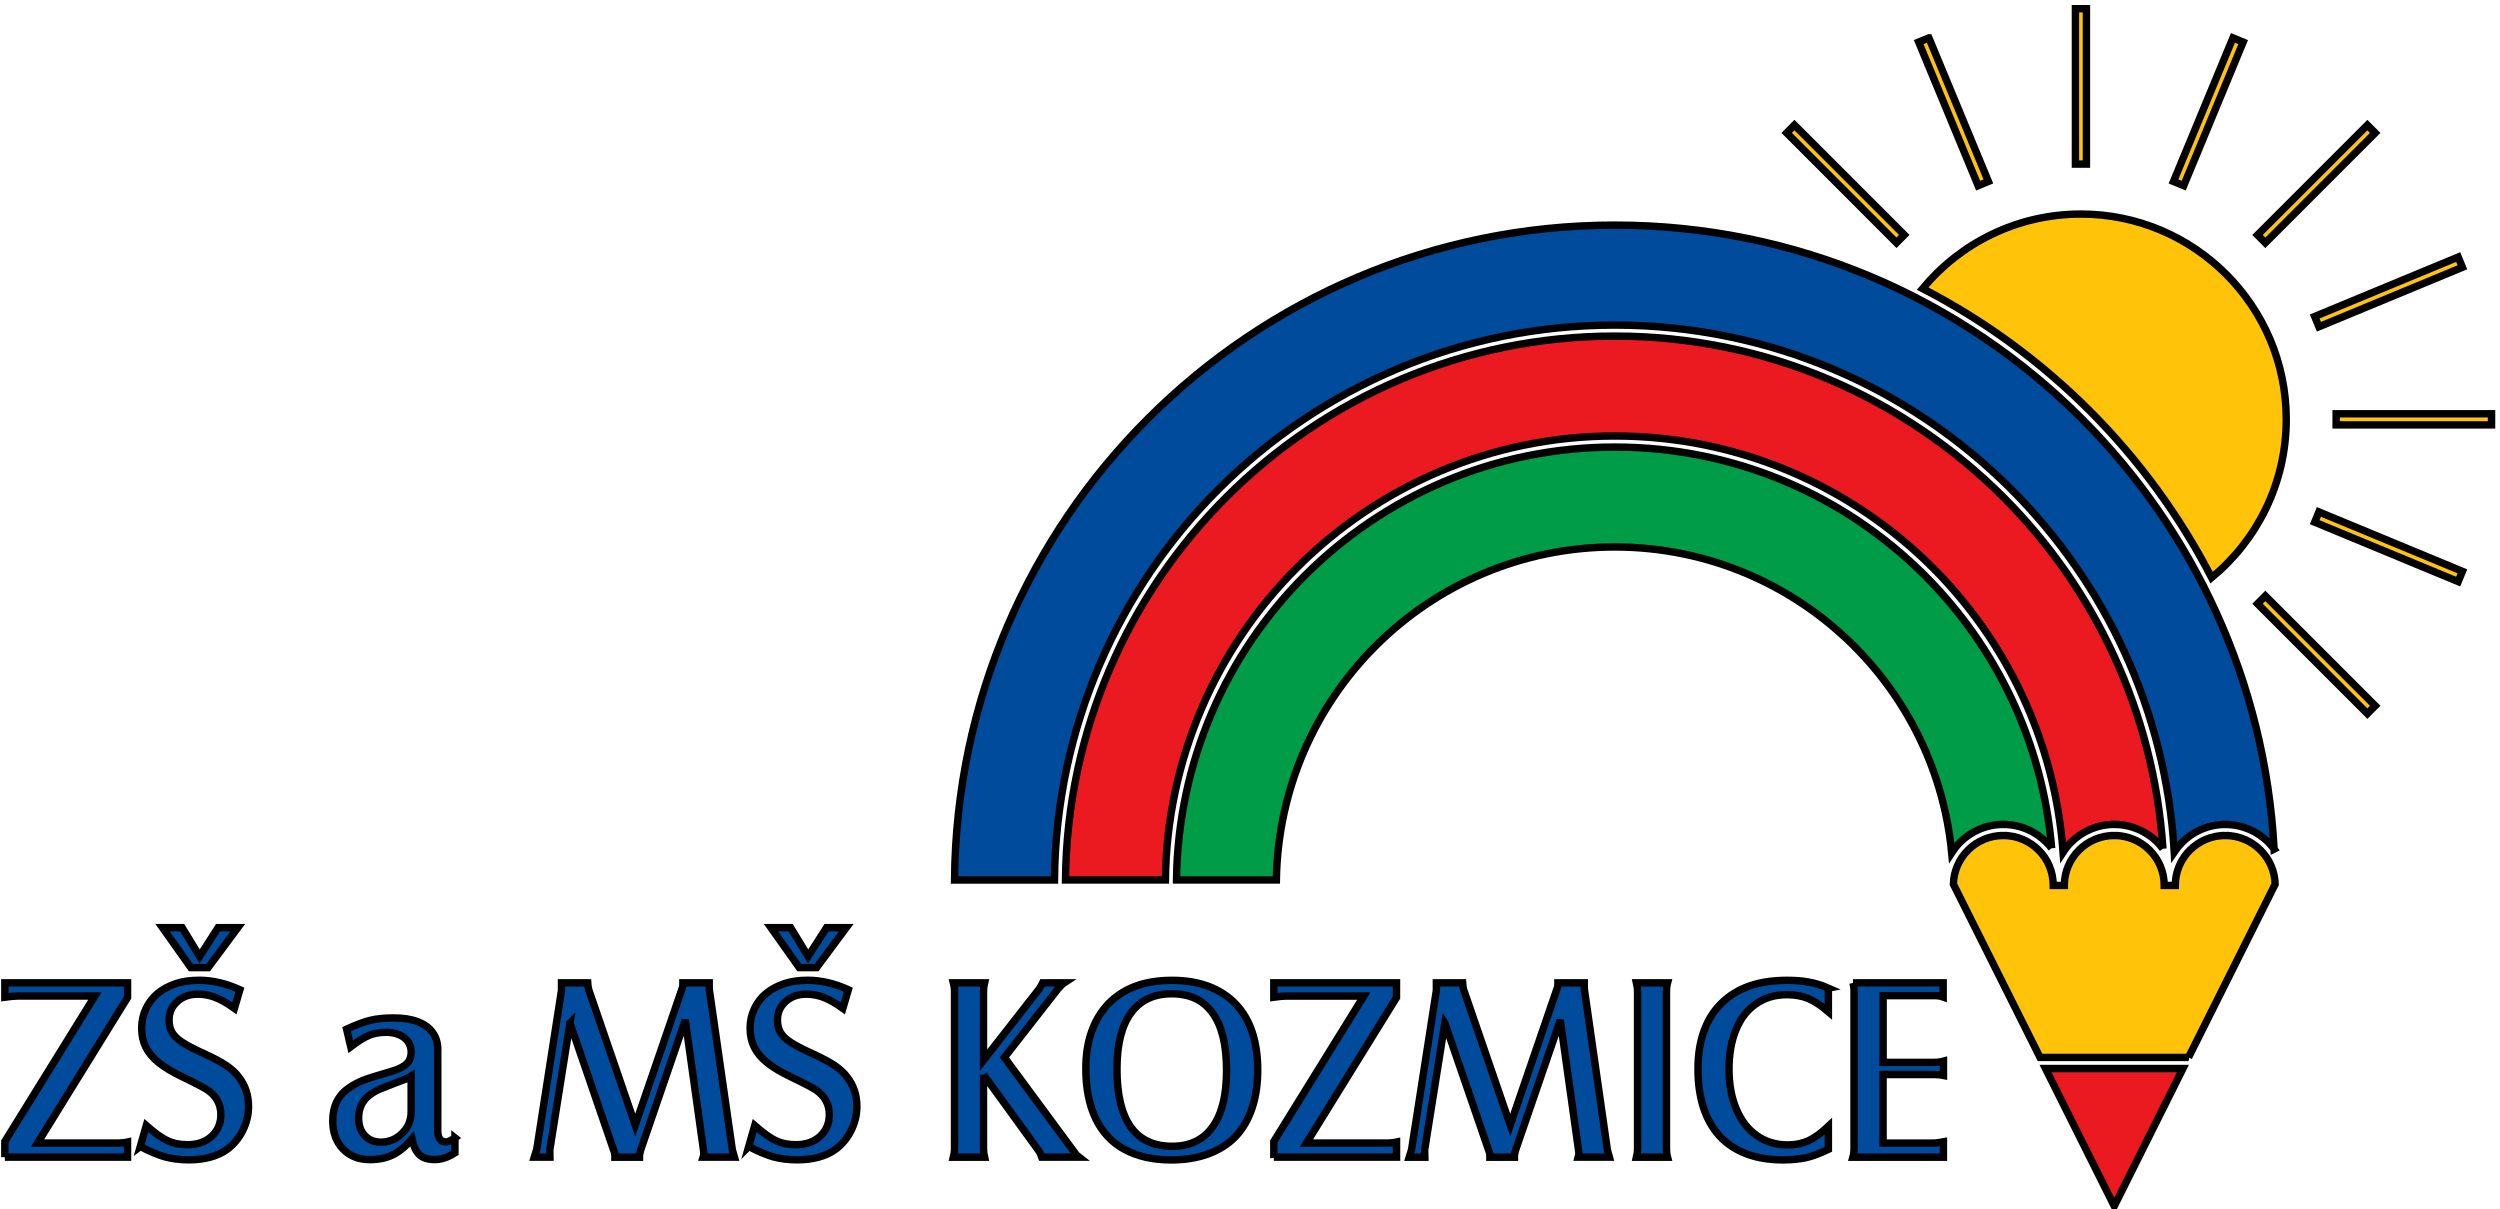 <?xml version="1.0"?>
<svg width="337" height="163" xmlns="http://www.w3.org/2000/svg">
 <!-- Created with Method Draw - http://github.com/duopixel/Method-Draw/ -->

 <g>
  <title>background</title>
  <rect fill="none" id="canvas_background" height="165" width="339" y="-1" x="-1"/>
  <g display="none" overflow="visible" y="0" x="0" height="100%" width="100%" id="canvasGrid">
   <rect fill="url(#gridpattern)" stroke-width="0" y="0" x="0" height="100%" width="100%"/>
  </g>
 </g>
 <g>
  <title>Layer 1</title>
  <g stroke="null" id="svg_9">
   <path stroke="null" id="svg_5" d="m281.251,1.173l0,20.947l-1.485,0l0,-20.947l1.485,0zm-21.235,3.935l8.02,19.353l-1.382,0.568l-8.013,-19.353l1.375,-0.568zm-18.128,11.75l14.809,14.809l-1.047,1.061l-14.809,-14.816l1.047,-1.054zm77.234,79.341l-14.809,-14.809l1.054,-1.061l14.809,14.809l-1.054,1.061zm12.243,-17.799l-19.346,-8.014l0.568,-1.382l19.346,8.014l-0.568,1.382zm4.496,-21.125l-20.947,0l0,-1.499l20.947,0l0,1.499zm-3.928,-21.242l-19.346,8.014l-0.568,-1.382l19.346,-8.014l0.568,1.382zm-11.757,-18.114l-14.809,14.816l-1.054,-1.061l14.809,-14.809l1.054,1.054zm-17.799,-12.243l-8.014,19.353l-1.376,-0.568l8.014,-19.353l1.376,0.568zm-21.864,23.178c15.274,0 27.674,12.393 27.674,27.674c0,8.588 -3.914,16.26 -10.06,21.338c-4.311,-8.342 -9.875,-15.931 -16.451,-22.508c-6.583,-6.576 -14.159,-12.147 -22.508,-16.458c5.078,-6.132 12.749,-10.046 21.344,-10.046zm14.494,113.688l11.682,-23.349c-0.041,-1.793 -0.787,-3.408 -1.978,-4.599c-1.218,-1.218 -2.895,-1.971 -4.749,-1.971l0,0.007l0,0l-0.007,0l0,-0.007c-1.855,0 -3.538,0.753 -4.756,1.971c-1.218,1.218 -1.971,2.902 -1.971,4.756l0,0l0,0l0,0.007l-1.492,0l0,-0.007l0,0l0,0c0,-1.855 -0.753,-3.545 -1.978,-4.756c-1.218,-1.218 -2.902,-1.971 -4.749,-1.971l0,0.007l-0.007,0l0,0l0,-0.007c-1.854,0 -3.545,0.753 -4.756,1.971s-1.978,2.902 -1.978,4.756l0.007,0l0,0l0,0.007l-1.499,0l0,-0.007l0,0l0,0c0,-1.855 -0.753,-3.545 -1.971,-4.756s-2.902,-1.971 -4.756,-1.971l0,0.007l0,0l-0.007,0l0,-0.007c-1.855,0 -3.545,0.753 -4.756,1.971c-1.184,1.184 -1.923,2.806 -1.971,4.592l11.682,23.356l20.01,0z" fill="#FFC40A"/>
   <path stroke="null" id="svg_6" d="m291.564,114.409c-1.225,-18.47 -9.218,-35.093 -21.529,-47.411c-13.406,-13.399 -31.917,-21.693 -52.358,-21.693l0,0.007l0,0l-0.007,0l0,-0.007c-20.441,0 -38.952,8.294 -52.351,21.693c-13.242,13.242 -21.495,31.473 -21.693,51.619l13.468,0c0.205,-16.438 6.946,-31.301 17.745,-42.1c10.97,-10.963 26.107,-17.745 42.839,-17.745l0,0l0.007,0l0,0l0,0c16.725,0 31.869,6.789 42.839,17.745c9.971,9.978 16.486,23.418 17.58,38.364c0.315,-0.486 0.678,-0.938 1.081,-1.341c1.485,-1.485 3.545,-2.402 5.817,-2.409l0,-0.007l0,0l0.007,0l0,0.007c2.265,0.007 4.325,0.924 5.817,2.409c0.253,0.281 0.506,0.561 0.739,0.869m2.696,29.632l-18.525,0l9.266,18.539l9.259,-18.539z" fill="#EB1A21"/>
   <path stroke="null" id="svg_7" d="m249.779,132.489l12.161,0l0,1.909c-0.376,-0.137 -0.739,-0.185 -1.088,-0.185l-7.007,0l0,8.992l6.83,0c0.513,0 0.958,-0.055 1.307,-0.157l0,1.909c-0.315,-0.068 -0.732,-0.109 -1.28,-0.109l-6.864,0l0,9.239l6.795,0c0.369,0 0.814,-0.068 1.341,-0.171l0,2.074l-12.202,0c0.103,-0.363 0.15,-0.732 0.15,-1.122l0,-21.242c0.007,-0.397 -0.048,-0.773 -0.144,-1.136m-3.312,0.712l0,3.182c-0.999,-0.855 -1.923,-1.458 -2.744,-1.793c-0.828,-0.335 -1.786,-0.506 -2.861,-0.506c-1.581,0 -2.97,0.404 -4.147,1.232c-1.177,0.801 -2.08,1.964 -2.703,3.476s-0.938,3.285 -0.938,5.372c0,2.005 0.329,3.798 0.985,5.345c0.643,1.54 1.567,2.737 2.758,3.565c1.204,0.842 2.587,1.259 4.147,1.259c1.068,0 1.998,-0.198 2.813,-0.561c0.807,-0.376 1.704,-1.027 2.689,-1.95l0,3.114c-1.15,0.547 -2.149,0.924 -3.018,1.122c-0.883,0.185 -1.909,0.294 -3.12,0.294c-1.827,0 -3.449,-0.267 -4.872,-0.801s-2.628,-1.307 -3.613,-2.368c-0.985,-1.068 -1.725,-2.354 -2.217,-3.873s-0.739,-3.264 -0.739,-5.215c0,-1.909 0.26,-3.606 0.794,-5.078c0.527,-1.485 1.307,-2.737 2.354,-3.771c1.033,-1.026 2.293,-1.807 3.764,-2.327c1.464,-0.52 3.168,-0.773 5.105,-0.773c1.102,0 2.073,0.068 2.922,0.24c0.828,0.144 1.725,0.411 2.642,0.814zm-25.868,-0.712l4.181,0c-0.096,0.349 -0.137,0.732 -0.137,1.136l0,21.242c0,0.404 0.041,0.773 0.137,1.122l-4.181,0c0.096,-0.404 0.144,-0.787 0.144,-1.122l0,-21.242c0,-0.342 -0.048,-0.732 -0.144,-1.136zm-25.834,5.413l-2.717,17.074l0,0.144c0.021,0.424 0.034,0.719 0.034,0.869l-2.115,0c0.178,-0.575 0.294,-0.938 0.322,-1.081l3.333,-21.399l0,-0.349l0,-0.671l3.538,0c0.027,0.349 0.068,0.657 0.137,0.91l6.282,18.258l6.303,-18.367c0.082,-0.157 0.123,-0.363 0.123,-0.602l0,-0.198l3.559,0l0,0.226l0,0.267l0,0.308l3.107,21.68c0.014,0.082 0.109,0.417 0.274,1.013l-4.195,0c0.041,-0.144 0.075,-0.335 0.075,-0.52s-0.021,-0.322 -0.041,-0.417l-2.457,-17.546l-6.008,17.478c-0.109,0.363 -0.171,0.643 -0.171,0.855l0,0.157l-3.312,0l0,-0.198c0,-0.267 -0.048,-0.479 -0.144,-0.671l-5.926,-17.218zm-23.055,18.087l0,-2.115l12.133,-19.606l-10.45,0c-0.452,0 -1.02,0.068 -1.683,0.157l0,-1.937l16.54,0l0,1.978l-12.14,19.62l10.621,0c0.643,0 1.15,-0.055 1.526,-0.137l0,2.032l-16.547,0l0,0.007zm-13.735,-22.029c-2.422,0 -4.263,0.855 -5.516,2.58c-1.259,1.711 -1.889,4.222 -1.889,7.555c0,6.953 2.484,10.422 7.439,10.422c2.388,0 4.209,-0.869 5.454,-2.621c1.259,-1.738 1.875,-4.277 1.875,-7.603c0,-3.408 -0.616,-5.974 -1.861,-7.712c-1.252,-1.752 -3.086,-2.621 -5.502,-2.621zm0,-1.814c1.834,0 3.47,0.267 4.914,0.801c1.444,0.547 2.655,1.321 3.654,2.368c0.992,1.027 1.745,2.286 2.245,3.784s0.753,3.21 0.753,5.132c0,1.909 -0.253,3.634 -0.773,5.174c-0.513,1.526 -1.266,2.806 -2.258,3.839c-0.992,1.013 -2.21,1.779 -3.668,2.313c-1.465,0.534 -3.107,0.801 -4.941,0.801c-2.477,0 -4.585,-0.479 -6.31,-1.417c-1.731,-0.938 -3.025,-2.34 -3.908,-4.181c-0.876,-1.848 -1.314,-4.092 -1.314,-6.734c0,-1.848 0.26,-3.504 0.78,-4.975c0.527,-1.485 1.293,-2.737 2.299,-3.784c1.006,-1.026 2.231,-1.82 3.654,-2.34c1.43,-0.527 3.059,-0.78 4.872,-0.78zm-25.396,12.708l0,10.012c0,0.376 0.048,0.746 0.137,1.122l-4.195,0c0.103,-0.39 0.151,-0.773 0.151,-1.122l0,-21.242c0,-0.363 -0.048,-0.732 -0.151,-1.136l4.195,0c-0.089,0.376 -0.137,0.746 -0.137,1.136l0,9.286l7.541,-9.649c0.144,-0.212 0.281,-0.465 0.431,-0.773l2.888,0c-0.219,0.144 -0.5,0.438 -0.849,0.842l-7.192,9.211l9.232,12.51c0.062,0.068 0.109,0.137 0.144,0.185s0.11,0.137 0.185,0.253c0.089,0.123 0.144,0.198 0.164,0.226l0.342,0.267l-5.03,0c-0.137,-0.404 -0.281,-0.698 -0.424,-0.869l-7.432,-10.258zm-18.504,-19.805l-4.003,5.386l-2.327,0l-3.819,-5.386l2.655,0l2.354,3.873l2.484,-3.873l2.655,0zm-13.146,29.495l0.807,-2.819c1.15,0.999 2.108,1.697 2.861,2.033c0.766,0.376 1.67,0.547 2.71,0.547c1.334,0 2.409,-0.376 3.244,-1.136c0.828,-0.76 1.239,-1.738 1.239,-2.929c0,-1.335 -0.568,-2.423 -1.69,-3.237c-0.397,-0.294 -1.533,-0.896 -3.422,-1.807c-1.369,-0.657 -2.45,-1.293 -3.251,-1.937c-0.801,-0.643 -1.376,-1.334 -1.752,-2.087c-0.37,-0.746 -0.561,-1.601 -0.561,-2.566c0,-0.951 0.185,-1.82 0.568,-2.621c0.376,-0.814 0.91,-1.512 1.594,-2.074c0.691,-0.575 1.505,-0.999 2.443,-1.321c0.938,-0.308 1.998,-0.452 3.162,-0.452c1.772,0 3.593,0.417 5.475,1.273l-0.739,2.512c-0.951,-0.684 -1.82,-1.177 -2.58,-1.471c-0.773,-0.294 -1.56,-0.438 -2.361,-0.438c-1.122,0 -2.046,0.335 -2.778,0.999c-0.732,0.657 -1.095,1.485 -1.095,2.484c0,0.657 0.137,1.218 0.404,1.67c0.267,0.465 0.719,0.91 1.355,1.321c0.636,0.424 1.67,0.965 3.086,1.601c1.218,0.561 2.183,1.081 2.888,1.553c0.705,0.493 1.259,0.999 1.663,1.553c0.869,1.109 1.307,2.423 1.307,3.969c0,1.095 -0.26,2.19 -0.773,3.223s-1.211,1.868 -2.08,2.525c-1.307,0.951 -3.052,1.43 -5.215,1.43c-1.177,0 -2.258,-0.144 -3.223,-0.404c-0.958,-0.287 -2.053,-0.739 -3.285,-1.396zm-24.095,-16.643l-2.717,17.074l0,0.144c0.021,0.424 0.027,0.719 0.027,0.869l-2.115,0c0.185,-0.575 0.294,-0.938 0.328,-1.081l3.333,-21.399l0,-0.349l0,-0.671l3.531,0c0.021,0.349 0.062,0.657 0.137,0.91l6.275,18.258l6.303,-18.367c0.075,-0.157 0.116,-0.363 0.116,-0.602l0,-0.198l3.552,0l0,0.226l0,0.267l0,0.308l3.114,21.68c0.014,0.082 0.109,0.417 0.281,1.013l-4.202,0c0.048,-0.144 0.068,-0.335 0.068,-0.52s-0.014,-0.322 -0.034,-0.417l-2.457,-17.546l-5.995,17.478c-0.11,0.363 -0.171,0.643 -0.171,0.855l0,0.157l-3.319,0l0,-0.198c0,-0.267 -0.048,-0.479 -0.144,-0.671l-5.913,-17.218zm-21.413,11.942l0,-4.797c-0.253,0.157 -0.527,0.322 -0.821,0.452c-0.575,0.198 -1.553,0.575 -2.922,1.122c-1.129,0.417 -1.957,0.951 -2.511,1.615c-0.547,0.671 -0.821,1.499 -0.821,2.484c0,0.979 0.274,1.752 0.814,2.34c0.547,0.602 1.273,0.897 2.169,0.897c1.136,0 2.101,-0.404 2.902,-1.204c0.794,-0.787 1.191,-1.759 1.191,-2.908zm5.906,3.538l0,2.019c-0.924,0.602 -1.834,0.91 -2.73,0.91c-0.876,0 -1.567,-0.212 -2.032,-0.63s-0.814,-1.136 -1.033,-2.135c-0.842,0.992 -1.69,1.684 -2.559,2.115c-0.869,0.438 -1.909,0.657 -3.114,0.657c-1.512,0 -2.724,-0.479 -3.634,-1.444c-0.91,-0.951 -1.369,-2.217 -1.369,-3.812c0,-1.964 0.753,-3.463 2.251,-4.462c0.623,-0.417 1.225,-0.719 1.807,-0.965c0.582,-0.226 1.957,-0.671 4.106,-1.293c0.876,-0.281 1.492,-0.616 1.855,-0.999c0.37,-0.39 0.554,-0.896 0.554,-1.526c0,-0.52 -0.144,-0.992 -0.424,-1.389c-0.281,-0.417 -0.677,-0.719 -1.184,-0.938c-0.513,-0.226 -1.095,-0.335 -1.745,-0.335c-0.89,0 -1.656,0.137 -2.313,0.404c-0.664,0.281 -1.492,0.787 -2.484,1.54l-0.554,-2.368c1.266,-0.589 2.34,-0.992 3.223,-1.204c0.89,-0.212 1.937,-0.308 3.141,-0.308c1.239,0 2.299,0.157 3.196,0.493c0.883,0.335 1.56,0.814 2.026,1.458c0.465,0.63 0.698,1.389 0.698,2.272l0,10.936c0,1.026 0.37,1.553 1.109,1.553c0.281,-0.014 0.684,-0.185 1.211,-0.547zm-29.269,-28.331l-4.003,5.386l-2.327,0l-3.819,-5.386l2.648,0l2.354,3.873l2.484,-3.873l2.662,0zm-13.146,29.495l0.807,-2.819c1.15,0.999 2.108,1.697 2.867,2.033c0.766,0.376 1.67,0.547 2.71,0.547c1.334,0 2.409,-0.376 3.237,-1.136s1.239,-1.738 1.239,-2.929c0,-1.335 -0.568,-2.423 -1.683,-3.237c-0.397,-0.294 -1.533,-0.896 -3.422,-1.807c-1.369,-0.657 -2.45,-1.293 -3.251,-1.937s-1.382,-1.334 -1.759,-2.087c-0.37,-0.746 -0.561,-1.601 -0.561,-2.566c0,-0.951 0.192,-1.82 0.568,-2.621c0.376,-0.814 0.91,-1.512 1.594,-2.074c0.691,-0.575 1.506,-0.999 2.443,-1.321c0.938,-0.308 1.998,-0.452 3.162,-0.452c1.772,0 3.593,0.417 5.475,1.273l-0.739,2.512c-0.951,-0.684 -1.813,-1.177 -2.573,-1.471c-0.773,-0.294 -1.56,-0.438 -2.361,-0.438c-1.122,0 -2.053,0.335 -2.778,0.999c-0.732,0.657 -1.095,1.485 -1.095,2.484c0,0.657 0.137,1.218 0.404,1.67c0.274,0.465 0.719,0.91 1.362,1.321c0.636,0.424 1.67,0.965 3.086,1.601c1.218,0.561 2.183,1.081 2.888,1.553c0.705,0.493 1.259,0.999 1.663,1.553c0.869,1.109 1.307,2.423 1.307,3.969c0,1.095 -0.26,2.19 -0.773,3.223c-0.52,1.026 -1.211,1.868 -2.08,2.525c-1.307,0.951 -3.052,1.43 -5.221,1.43c-1.177,0 -2.251,-0.144 -3.223,-0.404c-0.965,-0.287 -2.06,-0.739 -3.292,-1.396zm287.639,-40.095c-1.225,-22.624 -10.908,-42.997 -25.936,-58.025c-16.109,-16.109 -38.357,-26.08 -62.931,-26.08l0,0l0,0l-0.007,0l0,0c-24.568,0 -46.822,9.971 -62.931,26.08c-15.952,15.952 -25.875,37.919 -26.073,62.199l13.468,0c0.198,-20.571 8.616,-39.171 22.124,-52.68c13.673,-13.666 32.554,-22.124 53.412,-22.124l0,0l0.007,0l0,0l0,0c20.859,0 39.746,8.458 53.419,22.124c12.674,12.674 20.865,29.837 21.988,48.902c0.315,-0.465 0.671,-0.903 1.061,-1.3c1.478,-1.485 3.545,-2.402 5.81,-2.409l0,-0.007l0.007,0l0,0l0,0.007c2.272,0 4.332,0.924 5.824,2.409c0.26,0.281 0.527,0.582 0.76,0.903zm-305.897,41.539l0,-2.115l12.133,-19.606l-10.443,0c-0.459,0 -1.02,0.068 -1.69,0.157l0,-1.937l16.54,0l0,1.978l-12.133,19.62l10.621,0c0.636,0 1.143,-0.055 1.512,-0.137l0,2.032l-16.54,0l0,0.007z" fill="#004B9C"/>
   <path stroke="null" id="svg_8" d="m276.564,114.341c-1.204,-14.309 -7.514,-27.175 -17.101,-36.769c-10.696,-10.689 -25.471,-17.307 -41.779,-17.307l0,0l0,0l-0.007,0l0,0c-16.314,0 -31.082,6.617 -41.778,17.314c-10.532,10.532 -17.108,25.019 -17.307,41.039l13.461,0c0.205,-12.311 5.269,-23.425 13.358,-31.52c8.26,-8.253 19.661,-13.365 32.259,-13.365l0,0l0.007,0l0,0l0,0c12.599,0 24.006,5.112 32.259,13.365c7.281,7.281 12.113,17.019 13.153,27.859c0.329,-0.506 0.705,-0.992 1.129,-1.417c1.492,-1.485 3.545,-2.402 5.817,-2.409l0,-0.007l0.007,0l0,0l0,0.007c2.272,0.007 4.325,0.924 5.817,2.409c0.246,0.253 0.486,0.52 0.705,0.801" fill="#009C47"/>
  </g>
 </g>
</svg>